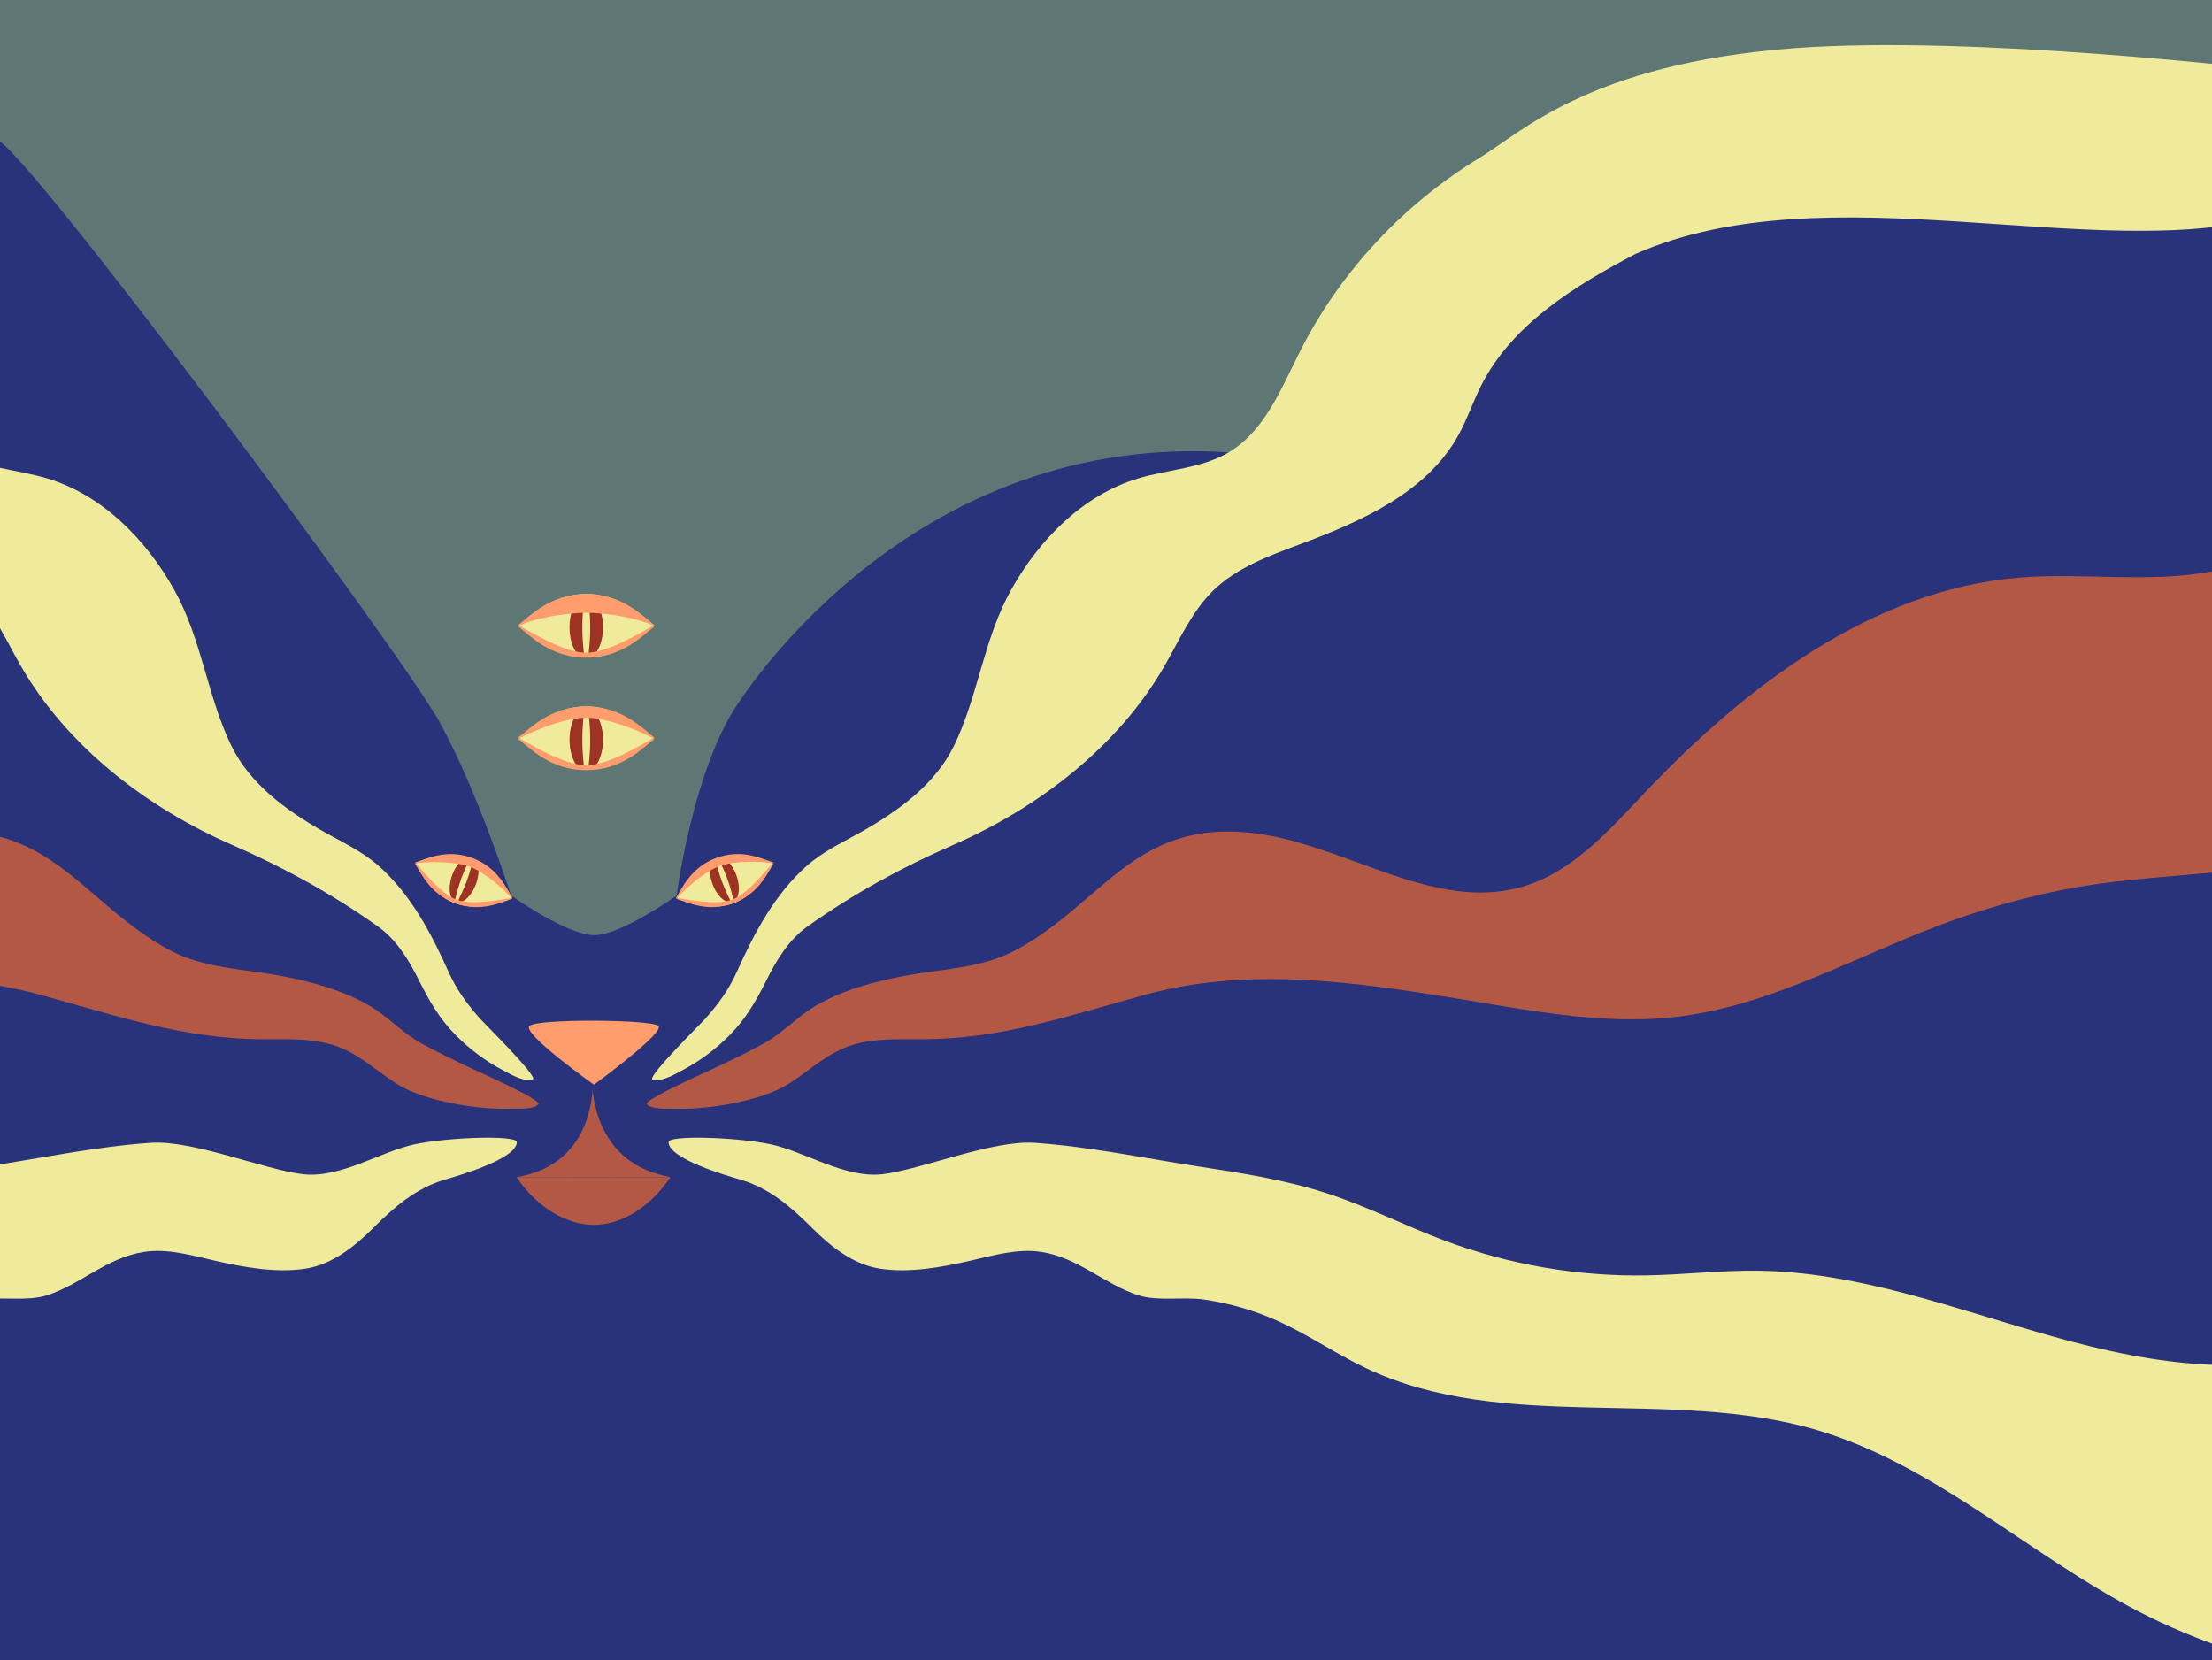 <?xml version="1.0" encoding="utf-8"?>
<!-- Generator: Adobe Illustrator 23.0.4, SVG Export Plug-In . SVG Version: 6.00 Build 0)  -->
<svg version="1.1" id="Layer_1" xmlns="http://www.w3.org/2000/svg" xmlns:xlink="http://www.w3.org/1999/xlink" x="0px" y="0px"
	 viewBox="0 0 1600 1200.84" style="enable-background:new 0 0 1600 1200.84;" xml:space="preserve">
<style type="text/css">
	.st0{clip-path:url(#SVGID_2_);fill:none;}
	.st1{clip-path:url(#SVGID_2_);fill:#29337C;}
	.st2{clip-path:url(#SVGID_2_);fill:#B45846;}
	.st3{clip-path:url(#SVGID_2_);fill:#5E7775;}
	.st4{clip-path:url(#SVGID_2_);}
	.st5{fill:#F0EA9B;}
	.st6{fill:#9E3223;}
	.st7{fill:#FF9D6C;}
	.st8{clip-path:url(#SVGID_2_);fill:#F0EA9B;}
	.st9{clip-path:url(#SVGID_2_);fill:#9E3223;}
	.st10{clip-path:url(#SVGID_2_);fill:#FF9D6C;}
	.st11{clip-path:url(#SVGID_2_);fill:#000B8C;}
</style>
<g>
	<defs>
		<rect id="SVGID_1_" width="1600" height="1200.84"/>
	</defs>
	<clipPath id="SVGID_2_">
		<use xlink:href="#SVGID_1_"  style="overflow:visible;"/>
	</clipPath>
	<rect x="-810.24" y="113.68" class="st0" width="2468.24" height="1104.03"/>
	<rect x="-919.77" y="-51.12" class="st1" width="2681.71" height="1383.94"/>
	<rect x="-810.24" y="113.68" class="st0" width="2468.24" height="1104.03"/>
	<path class="st2" d="M484.78,851.51c-15.21,22.79-36.46,34.39-55.18,34.39c-18.81,0-40.44-11.49-55.78-34.25"/>
	<rect x="-810.24" y="113.68" class="st0" width="2468.24" height="1104.03"/>
	<path class="st3" d="M1123.36,104.74c-8.72,1.7-136.84,206.1-234.61,222.45c-223.2-14.66-346.35,164.92-361.52,192.3
		c-27.87,50.32-37.8,128.23-37.8,128.23s-40.07,28.66-59.71,28.66s-60.02-28.66-60.02-28.66s-24.12-75.58-51.99-125.9
		S17.14,105.18-1.98,101.46L-35.53-74.33L1600-114.88l145.05,165.56L1123.36,104.74z"/>
	<rect x="-810.24" y="113.68" class="st0" width="2468.24" height="1104.03"/>
	<g class="st4">
		<path class="st5" d="M472.54,452.29c0,0-21.7,22.72-48.47,22.72s-48.47-22.72-48.47-22.72s21.7-22.72,48.47-22.72
			S472.54,452.29,472.54,452.29z"/>
		<path class="st6" d="M422.45,434.34c0-1.63-1.89-2.54-3.17-1.52c-4.31,3.48-7.33,11.52-7.33,20.87c0,9.36,3.02,17.4,7.33,20.87
			c1.27,1.03,3.17,0.12,3.17-1.52c0,0-1.24-8.57-1.24-19.36S422.45,434.34,422.45,434.34z"/>
		<path class="st6" d="M425.68,473.05c0,1.63,1.89,2.54,3.17,1.52c4.31-3.48,7.33-11.52,7.33-20.87c0-9.36-3.02-17.4-7.33-20.87
			c-1.27-1.03-3.17-0.12-3.17,1.52c0,0,1.24,8.57,1.24,19.36S425.68,473.05,425.68,473.05z"/>
		<path class="st7" d="M472.54,452.65c0.5,0.27,0.95-0.43,0.5-0.78c-8.37-6.33-22.98-22.3-48.97-22.3s-40.61,15.97-48.97,22.3
			c-0.46,0.35-0.01,1.05,0.5,0.78c9.8-5.23,32.81-9.43,48.47-9.43S462.74,447.42,472.54,452.65z"/>
		<path class="st7" d="M375.59,452.6c-0.5-0.27-0.95,0.43-0.5,0.78c8.37,6.33,22.98,22.3,48.97,22.3s40.61-15.97,48.97-22.3
			c0.46-0.35,0.01-1.05-0.5-0.78c-9.8,5.23-32.81,19.5-48.47,19.5S385.39,457.83,375.59,452.6z"/>
	</g>
	<rect x="-810.24" y="113.68" class="st0" width="2468.24" height="1104.03"/>
	<g class="st4">
		<path class="st5" d="M472.54,533.66c0,0-21.7,22.72-48.47,22.72s-48.47-22.72-48.47-22.72s21.7-22.72,48.47-22.72
			S472.54,533.66,472.54,533.66z"/>
		<path class="st6" d="M422.45,515.7c0-1.63-1.89-2.54-3.17-1.52c-4.31,3.48-7.33,11.52-7.33,20.87c0,9.36,3.02,17.4,7.33,20.87
			c1.27,1.03,3.17,0.12,3.17-1.52c0,0-1.24-8.57-1.24-19.36S422.45,515.7,422.45,515.7z"/>
		<path class="st6" d="M425.68,554.42c0,1.63,1.89,2.54,3.17,1.52c4.31-3.48,7.33-11.52,7.33-20.87c0-9.35-3.02-17.4-7.33-20.87
			c-1.27-1.03-3.17-0.12-3.17,1.52c0,0,1.24,8.57,1.24,19.36C426.92,545.87,425.68,554.42,425.68,554.42z"/>
		<path class="st7" d="M472.54,534.02c0.5,0.27,0.95-0.43,0.5-0.78c-8.37-6.33-22.98-22.3-48.97-22.3s-40.61,15.97-48.97,22.3
			c-0.46,0.35-0.01,1.05,0.5,0.78c9.8-5.23,32.81-14.93,48.47-14.93S462.74,528.79,472.54,534.02z"/>
		<path class="st7" d="M375.59,533.97c-0.5-0.27-0.95,0.43-0.5,0.78c8.37,6.33,22.98,22.3,48.97,22.3s40.61-15.97,48.97-22.3
			c0.46-0.35,0.01-1.05-0.5-0.78c-9.8,5.23-32.81,19.5-48.47,19.5S385.39,539.2,375.59,533.97z"/>
	</g>
	<rect x="-810.24" y="113.68" class="st0" width="2468.24" height="1104.03"/>
	<path class="st8" d="M489.75,649.74c0,0,9.59-21.85,28.7-28.8c19.11-6.95,40.5,3.62,40.5,3.62s-9.59,21.85-28.7,28.8
		C511.14,660.31,489.75,649.74,489.75,649.74z"/>
	<rect x="-810.24" y="113.68" class="st0" width="2468.24" height="1104.03"/>
	<path class="st9" d="M530.17,649.54c0.42,1.17,2.01,1.32,2.65,0.26c2.17-3.6,2.24-10.12-0.19-16.8s-6.67-11.63-10.65-13
		c-1.17-0.4-2.29,0.74-1.87,1.9c0,0,3.11,5.79,5.92,13.49C528.83,643.1,530.17,649.54,530.17,649.54z"/>
	<rect x="-810.24" y="113.68" class="st0" width="2468.24" height="1104.03"/>
	<path class="st9" d="M517.8,622.75c-0.42-1.17-2.01-1.32-2.65-0.26c-2.17,3.6-2.24,10.12,0.19,16.8s6.67,11.63,10.65,13
		c1.17,0.4,2.29-0.74,1.87-1.9c0,0-3.11-5.79-5.92-13.49C519.14,629.18,517.8,622.75,517.8,622.75z"/>
	<rect x="-810.24" y="113.68" class="st0" width="2468.24" height="1104.03"/>
	<path class="st10" d="M489.66,649.48c-0.43-0.06-0.57,0.56-0.15,0.69c7.62,2.34,22.19,9.94,40.74,3.19s24.83-21.95,29.16-28.63
		c0.24-0.36-0.27-0.75-0.56-0.43c-5.64,6.28-18.35,22.44-29.53,26.51C518.14,654.87,498.01,650.67,489.66,649.48z"/>
	<rect x="-810.24" y="113.68" class="st0" width="2468.24" height="1104.03"/>
	<path class="st10" d="M558.86,624.33c0.43,0.06,0.57-0.56,0.15-0.69c-7.62-2.34-22.19-9.94-40.74-3.19s-24.83,21.95-29.16,28.63
		c-0.24,0.36,0.27,0.75,0.56,0.43c5.64-6.28,19.88-19.13,31.06-23.2C531.91,622.25,550.51,623.14,558.86,624.33z"/>
	<rect x="-810.24" y="113.68" class="st0" width="2468.24" height="1104.03"/>
	<path class="st8" d="M300.73,624.55c0,0,21.39-10.57,40.5-3.62s28.7,28.8,28.7,28.8s-21.39,10.57-40.5,3.62
		S300.73,624.55,300.73,624.55z"/>
	<rect x="-810.24" y="113.68" class="st0" width="2468.24" height="1104.03"/>
	<path class="st9" d="M331.82,650.38c-0.42,1.17,0.69,2.31,1.87,1.9c3.98-1.36,8.22-6.32,10.65-13s2.37-13.2,0.19-16.8
		c-0.64-1.06-2.23-0.91-2.65,0.26c0,0-1.34,6.44-4.14,14.14C334.93,644.59,331.82,650.38,331.82,650.38z"/>
	<rect x="-810.24" y="113.68" class="st0" width="2468.24" height="1104.03"/>
	<path class="st9" d="M339.57,621.91c0.42-1.17-0.69-2.31-1.87-1.9c-3.98,1.36-8.22,6.32-10.65,13s-2.37,13.2-0.19,16.8
		c0.64,1.06,2.23,0.91,2.65-0.26c0,0,1.34-6.44,4.14-14.14C336.45,627.7,339.57,621.91,339.57,621.91z"/>
	<rect x="-810.24" y="113.68" class="st0" width="2468.24" height="1104.03"/>
	<path class="st10" d="M300.82,624.3c-0.29-0.32-0.79,0.06-0.56,0.43c4.33,6.69,10.61,21.88,29.16,28.63s33.13-0.85,40.74-3.19
		c0.42-0.13,0.28-0.75-0.15-0.69c-8.35,1.19-28.48,5.39-39.66,1.32C319.18,646.74,306.46,630.58,300.82,624.3z"/>
	<rect x="-810.24" y="113.68" class="st0" width="2468.24" height="1104.03"/>
	<path class="st10" d="M370,649.52c0.29,0.32,0.79-0.06,0.56-0.43c-4.33-6.69-10.61-21.88-29.16-28.63
		c-18.55-6.75-33.13,0.85-40.74,3.19c-0.42,0.13-0.28,0.75,0.15,0.69c8.35-1.19,27.67-1.57,38.85,2.5
		C350.84,630.9,364.37,643.24,370,649.52z"/>
	<rect x="-810.24" y="113.68" class="st0" width="2468.24" height="1104.03"/>
	<path class="st8" d="M-490.94,80.79c52.19,37.58,108.2,72.83,165.27,102.83c44,23.13,89.17,50.78,111.64,95.13
		c6,11.84,10.18,24.56,16.62,36.17c23.06,41.57,70.47,62.32,115.01,78.94c22.21,8.29,45.27,16.71,62.23,33.27
		c15.53,15.17,24.39,35.66,35.21,54.48c33.83,58.79,91.62,102.78,152.81,129.46c37.29,16.26,72.35,35.45,105.54,59.05
		c13.62,9.68,22.43,24.47,29.76,39.15c7.43,14.88,14.9,27.83,26.82,39.77c9.76,9.78,21.01,18.25,33.24,24.71
		c5.39,2.85,14.68,8.52,21.21,7.29c0.4-0.07,0.81-0.15,1.12-0.43c2.99-2.65-35.19-40.34-38.15-43.66
		c-9.59-10.74-17.19-21.18-23.11-34.37c-12.46-27.78-27.22-55.75-50.31-76.23c-12.13-10.76-26.32-17.12-40.37-25.11
		c-26.35-14.98-52.8-34.04-66.42-62.19c-17.43-36.02-21.24-76.94-41.3-112.7c-20.37-36.31-51.79-68.25-91.65-80.28
		c-21.87-6.6-45.93-7.23-65.58-18.88c-26.3-15.59-38.15-46.59-51.99-73.85c-29.1-57.3-74.78-105.91-129.63-139.3
		c-61.45-37.4-115.21-40.71-185.36-38.36c-30.92,1.04-61.79,3.04-92.64,5.08C-490.97,80.77-490.96,80.78-490.94,80.79z"/>
	<rect x="-810.24" y="113.68" class="st0" width="2468.24" height="1104.03"/>
	<path class="st2" d="M-383.85,730.5c9.05,2.05,18.2,3.69,27.47,4.82c44.17,5.36,88.83-1.31,132.72-8.58
		c83.52-13.83,170.07-29.79,251.75-7.52c56.51,15.41,104.92,32.53,163.93,32.46c16.23-0.02,32.85-0.73,48.56,4.04
		c17.94,5.45,30.16,17.73,45.43,27.59c12.68,8.19,29.3,12.43,44.03,15.22c13.22,2.5,26.8,3.76,40.25,3.36
		c3.79-0.11,16.67,0.68,19.17-3.37c2.01-3.25-44.29-23.81-47.65-25.4c-12.55-5.92-25.11-11.89-37.25-18.61
		c-13.86-7.67-24.28-19.65-37.86-27.44c-19.32-11.09-41.16-16.98-62.9-21.12c-27.31-5.2-56.11-5.37-81.14-18.77
		c-61.56-32.97-85.04-92.58-167.1-85.14c-68.56,6.21-133.76,58.71-199.77,39.17c-35.72-10.57-61.91-40.18-87.51-67.25
		c-73.35-77.52-164.83-147.3-271.18-156.15c-45.92-3.82-92.63,3.98-137.97-4.24c-98.44-17.84-182.2-106.86-285.54-106.01
		c-14.73,0.12-23.68,230.44-37.16,240.96c3.39-2.65,142.4,47.97,154.3,52.2c79.33,28.24,151.94,27.56,234.97,36.77
		c45.11,5,89.37,16.63,131.76,32.83C-489.64,690.52-438.63,718.08-383.85,730.5z"/>
	<rect x="-810.24" y="113.68" class="st0" width="2468.24" height="1104.03"/>
	<path class="st8" d="M373.82,826.04c0-5.16-48.84-3.61-73.62,1.55s-53.68,24.77-81.03,21.68s-79.48-24.77-109.93-22.71
		c-39.4,2.67-78.91,11.01-117.97,16.99c-31.94,4.89-64.05,9.81-94.75,19.9c-28.76,9.45-55.87,23.3-84.22,33.91
		c-46.6,17.44-96.5,26-146.24,25.08c-26.72-0.49-53.37-3.69-80.09-3.37c-72.97,0.87-142.71,27.68-212.95,47.44
		c-36.95,10.4-74.87,18.73-113.33,20.52c-18.31,0.85-36.72,0.26-54.86-2.51c-12.45-1.9-37.05-14.25-48.22-11.1
		c-16.48,4.65-40.7,40.69-52.31,52.51c-46.39,47.21-92.52,94.7-137.77,143c-18.96,20.24-37.93,40.54-55.99,61.6
		c-5.73,6.68-22.68,21.27-22.88,31.08c-0.02,0.95,154.27-35.92,163.56-38.45c21.14-5.77,40.21-12.55,62.14-10.52
		c21.07,1.96,40.44,0.86,61.51-2.52c47.28-7.58,93.37-22.69,135.89-44.72c79.32-41.09,146.98-105.99,232.69-131.18
		c105.74-31.07,225.91,2.57,325.55-44.51c21.75-10.28,41.7-24.12,63.61-34.06c17.01-7.72,35.11-12.98,53.59-15.68
		c15.11-2.2,33.63,1.39,47.66-3.09c24.41-7.79,43.26-27.18,70.21-31.38c17.4-2.71,34.86,2.58,51.68,6.39
		c20.84,4.72,44.11,9.03,65.5,5.65c19.07-3.01,35.4-16.09,48.66-29.33c15.26-15.23,30.87-28.85,52.01-35.06
		C330.92,850.54,373.82,838.28,373.82,826.04z"/>
	<rect x="-810.24" y="113.68" class="st0" width="2468.24" height="1104.03"/>
	<rect x="-810.24" y="113.68" class="st0" width="2468.24" height="1104.03"/>
	<path class="st2" d="M1241.25,730.5c-9.05,2.05-18.2,3.69-27.47,4.82c-44.17,5.36-88.83-1.31-132.72-8.58
		c-83.52-13.83-170.07-29.79-251.75-7.52c-56.51,15.41-104.92,32.53-163.93,32.46c-16.23-0.02-32.85-0.73-48.56,4.04
		c-17.94,5.45-30.16,17.73-45.43,27.59c-12.68,8.19-29.3,12.43-44.03,15.22c-13.22,2.5-26.8,3.76-40.25,3.36
		c-3.79-0.11-16.67,0.68-19.17-3.37c-2.01-3.25,44.29-23.81,47.65-25.4c12.55-5.92,25.11-11.89,37.25-18.61
		c13.86-7.67,24.28-19.65,37.86-27.44c19.32-11.09,41.16-16.98,62.9-21.12c27.31-5.2,56.11-5.37,81.14-18.77
		c61.56-32.97,85.04-92.58,167.1-85.14c68.56,6.21,133.76,58.71,199.77,39.17c35.72-10.57,61.91-40.18,87.51-67.25
		c73.35-77.52,164.83-147.3,271.18-156.15c45.92-3.82,92.63,3.98,137.97-4.24c98.44-17.84,182.2-106.86,285.54-106.01
		c14.73,0.12,23.68,230.44,37.16,240.96c-3.39-2.65-142.4,47.97-154.3,52.2c-79.33,28.24-151.94,27.56-234.97,36.77
		c-45.11,5-89.37,16.63-131.76,32.83C1347.04,690.52,1296.03,718.08,1241.25,730.5z"/>
	<rect x="-810.24" y="113.68" class="st0" width="2468.24" height="1104.03"/>
	<path class="st8" d="M483.58,826.04c0-5.16,48.84-3.61,73.62,1.55c24.77,5.16,53.68,24.77,81.03,21.68s79.48-24.77,109.93-22.71
		c39.4,2.67,78.91,11.01,117.97,16.99c31.94,4.89,64.05,9.81,94.75,19.9c28.76,9.45,55.87,23.3,84.22,33.91
		c46.6,17.44,96.5,26,146.24,25.08c26.72-0.49,53.37-3.69,80.09-3.37c72.97,0.87,142.71,27.68,212.95,47.44
		c36.95,10.4,74.87,18.73,113.32,20.52c18.31,0.85,36.72,0.26,54.86-2.51c12.45-1.9,37.05-14.25,48.22-11.1
		c16.48,4.65,40.7,40.69,52.31,52.51c46.39,47.21,92.52,94.7,137.77,143c18.96,20.24,37.93,40.54,55.99,61.6
		c5.73,6.68,22.68,21.27,22.88,31.08c0.02,0.95-154.27-35.92-163.56-38.45c-21.14-5.77-40.21-12.55-62.14-10.52
		c-21.07,1.96-40.44,0.86-61.51-2.52c-47.28-7.58-93.37-22.69-135.89-44.72c-79.32-41.09-146.98-105.99-232.69-131.18
		c-105.74-31.07-225.91,2.57-325.55-44.51c-21.75-10.28-41.7-24.12-63.61-34.06c-17.01-7.72-35.11-12.98-53.59-15.68
		c-15.11-2.2-33.63,1.39-47.66-3.09c-24.41-7.79-43.26-27.18-70.21-31.38c-17.4-2.71-34.86,2.58-51.68,6.39
		c-20.84,4.72-44.11,9.03-65.5,5.65c-19.07-3.01-35.4-16.09-48.66-29.33c-15.26-15.23-30.87-28.85-52.01-35.06
		C526.48,850.54,483.58,838.28,483.58,826.04z"/>
	<rect x="-810.24" y="113.68" class="st0" width="2468.24" height="1104.03"/>
	<path class="st11" d="M484.78,851.51"/>
	<rect x="-810.24" y="113.68" class="st0" width="2468.24" height="1104.03"/>
	<polyline class="st2" points="373.82,851.66 429.58,784.55 484.78,851.51 	"/>
	<rect x="-810.24" y="113.68" class="st0" width="2468.24" height="1104.03"/>
	<path class="st1" d="M428.35,768.94c0,0,12.66,83.87-72.78,83.87"/>
	<rect x="-810.24" y="113.68" class="st0" width="2468.24" height="1104.03"/>
	<path class="st1" d="M428.35,768.94c0,0-10.2,83.87,75.24,83.87"/>
	<rect x="-810.24" y="113.68" class="st0" width="2468.24" height="1104.03"/>
	<path class="st10" d="M429.58,784.55c0,0-52.33-37.21-46.64-42.53c5.69-5.31,88.21-4.74,93.28,0
		C481.29,746.76,429.58,784.55,429.58,784.55z"/>
	<path class="st8" d="M1642,50.68c-8.92,6.42,76.73,84.86,0,105.87c-126.72,34.69-320.41-33.79-458.93,27.07
		c-44,23.13-89.17,50.78-111.64,95.13c-6,11.84-10.18,24.56-16.62,36.17c-23.06,41.57-70.47,62.32-115.01,78.94
		c-22.21,8.29-45.27,16.71-62.23,33.27c-15.53,15.17-24.39,35.66-35.21,54.48c-33.83,58.79-91.62,102.78-152.81,129.46
		c-37.29,16.26-72.35,35.45-105.54,59.05c-13.62,9.68-22.43,24.47-29.76,39.15c-7.43,14.88-14.9,27.83-26.82,39.77
		c-9.76,9.78-21.01,18.25-33.24,24.71c-5.39,2.85-14.68,8.52-21.21,7.29c-0.4-0.07-0.81-0.15-1.12-0.43
		c-2.99-2.65,35.19-40.34,38.15-43.66c9.59-10.74,17.19-21.18,23.11-34.37c12.46-27.78,27.22-55.75,50.31-76.23
		c12.13-10.76,26.32-17.12,40.37-25.11c26.35-14.98,52.8-34.04,66.42-62.19c17.43-36.02,21.24-76.94,41.3-112.7
		c20.37-36.31,51.79-68.25,91.65-80.28c21.87-6.6,45.93-7.23,65.58-18.88c26.3-15.59,38.15-46.59,51.99-73.85
		c29.1-57.3,74.78-105.91,129.63-139.3c30.72-18.7,80.02-67.87,226.44-79.13C1427.07,24.89,1642.01,50.67,1642,50.68z"/>
</g>
</svg>
